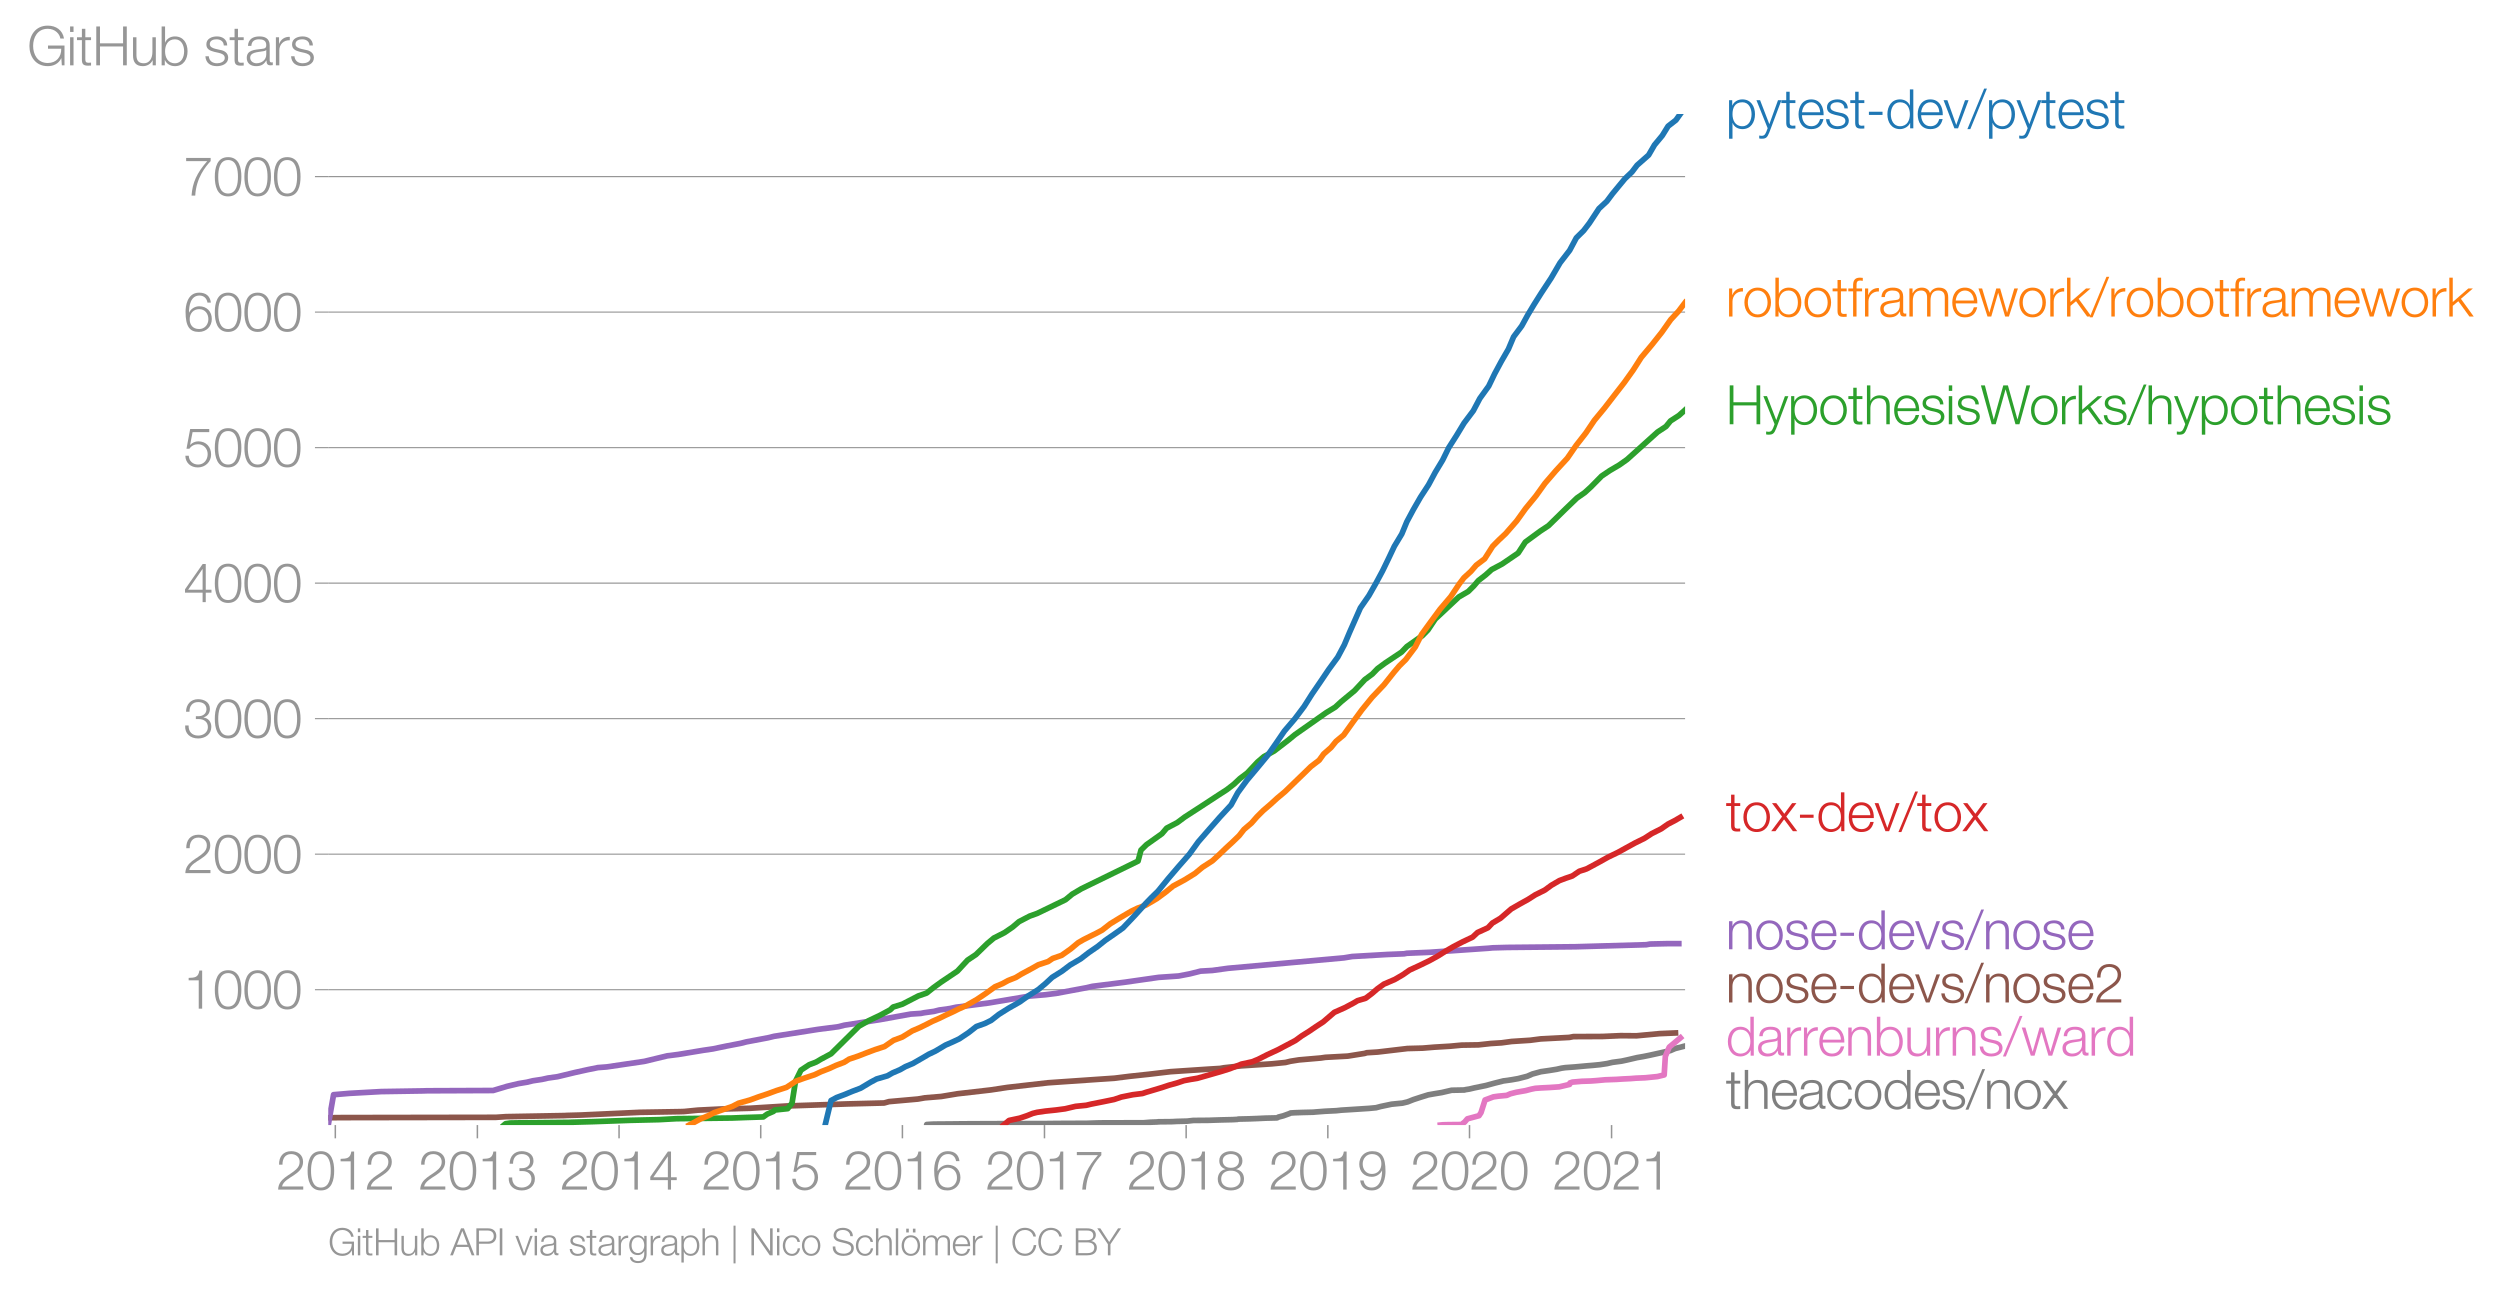 <svg height="452.904" viewBox="0 0 658.001 339.678" width="877.334" xmlns="http://www.w3.org/2000/svg" xmlns:xlink="http://www.w3.org/1999/xlink"><defs><style>*{stroke-linecap:butt;stroke-linejoin:round}</style></defs><g id="figure_1"><path d="M0 339.678h658V0H0z" style="fill:none" id="patch_1"/><g id="axes_1"><path d="M86.396 296.115h357.12V30.003H86.396z" style="fill:none" id="patch_2"/><g id="matplotlib.axis_1"><g id="xtick_1"><g id="line2d_1"><defs><path d="M0 0v3.5" id="m1fc7ab57f9" style="stroke:#969696;stroke-width:.4"/></defs><use style="fill:#969696;stroke:#969696;stroke-width:.4" x="88.254" xlink:href="#m1fc7ab57f9" y="296.115"/></g><g style="fill:#969696" transform="matrix(.14 0 0 -.14 72.688 313.112)" id="text_1"><defs><path d="M3181 371H691c109 602 909 999 1344 1293 583 378 1127 845 1127 1594 0 832-608 1260-1389 1260-973 0-1453-665-1434-1587h403c-12 659 276 1248 1012 1248 544 0 1004-333 1004-915 0-358-128-595-371-845C1626 1658 262 1331 230 0h2951v371z" id="HelveticaNeue-Light-32" transform="scale(.016)"/><path d="M1779 4179c1024 0 1159-1190 1159-1965 0-780-135-1971-1159-1971S621 1434 621 2214c0 775 134 1965 1158 1965zm0 339C474 4518 218 3258 218 2208 218 1165 474-96 1779-96c1306 0 1562 1261 1562 2310 0 1044-256 2304-1562 2304z" id="HelveticaNeue-Light-30" transform="scale(.016)"/><path d="M621 3328h1184V0h403v4480h-326c-122-826-557-838-1261-864v-288z" id="HelveticaNeue-Light-31" transform="scale(.016)"/></defs><use xlink:href="#HelveticaNeue-Light-32"/><use x="55.6" xlink:href="#HelveticaNeue-Light-30"/><use x="111.2" xlink:href="#HelveticaNeue-Light-31"/><use x="166.8" xlink:href="#HelveticaNeue-Light-32"/></g></g><g id="xtick_2"><use style="fill:#969696;stroke:#969696;stroke-width:.4" x="125.646" xlink:href="#m1fc7ab57f9" y="296.115" id="line2d_2"/><g style="fill:#969696" transform="matrix(.14 0 0 -.14 110.08 313.112)" id="text_2"><defs><path d="M211 1427C147 467 813-96 1741-96c825 0 1542 486 1542 1363 0 589-339 1011-921 1107v13c480 115 755 506 755 992 0 794-685 1139-1389 1139-870 0-1408-627-1414-1472h403c-13 666 345 1133 1017 1133 538 0 980-256 980-845 0-563-493-819-909-812h-339v-340h339c595 0 1075-313 1075-947 0-640-557-992-1146-992-723 0-1145 474-1120 1184H211z" id="HelveticaNeue-Light-33" transform="scale(.016)"/></defs><use xlink:href="#HelveticaNeue-Light-32"/><use x="55.6" xlink:href="#HelveticaNeue-Light-30"/><use x="111.2" xlink:href="#HelveticaNeue-Light-31"/><use x="166.8" xlink:href="#HelveticaNeue-Light-33"/></g></g><g id="xtick_3"><use style="fill:#969696;stroke:#969696;stroke-width:.4" x="162.935" xlink:href="#m1fc7ab57f9" y="296.115" id="line2d_3"/><g style="fill:#969696" transform="matrix(.14 0 0 -.14 147.369 313.112)" id="text_3"><defs><path d="M192 1114h2067V0h371v1114h672v339h-672v3027h-364L192 1504v-390zm365 339 1689 2438h13V1453H557z" id="HelveticaNeue-Light-34" transform="scale(.016)"/></defs><use xlink:href="#HelveticaNeue-Light-32"/><use x="55.6" xlink:href="#HelveticaNeue-Light-30"/><use x="111.2" xlink:href="#HelveticaNeue-Light-31"/><use x="166.8" xlink:href="#HelveticaNeue-Light-34"/></g></g><g id="xtick_4"><use style="fill:#969696;stroke:#969696;stroke-width:.4" x="200.224" xlink:href="#m1fc7ab57f9" y="296.115" id="line2d_4"/><g style="fill:#969696" transform="matrix(.14 0 0 -.14 184.658 313.112)" id="text_4"><defs><path d="M230 1280C250 429 870-96 1702-96c858 0 1556 640 1556 1517 0 902-583 1549-1504 1549-346 0-724-154-948-416l-12 12 288 1485h1958v371H800L365 2099h345c218 339 602 531 999 531 665 0 1145-505 1145-1164 0-653-428-1223-1120-1223-614 0-1081 416-1100 1037H230z" id="HelveticaNeue-Light-35" transform="scale(.016)"/></defs><use xlink:href="#HelveticaNeue-Light-32"/><use x="55.6" xlink:href="#HelveticaNeue-Light-30"/><use x="111.2" xlink:href="#HelveticaNeue-Light-31"/><use x="166.8" xlink:href="#HelveticaNeue-Light-35"/></g></g><g id="xtick_5"><use style="fill:#969696;stroke:#969696;stroke-width:.4" x="237.514" xlink:href="#m1fc7ab57f9" y="296.115" id="line2d_5"/><g style="fill:#969696" transform="matrix(.14 0 0 -.14 221.948 313.112)" id="text_5"><defs><path d="M1856 2579c685 0 1082-531 1082-1184 0-621-436-1152-1076-1152-780 0-1120 519-1120 1152 0 659 410 1184 1114 1184zm1376 768c-96 781-589 1171-1376 1171-1466 0-1600-1702-1600-2233C256 538 736-96 1824-96c883 0 1517 646 1517 1517 0 877-583 1497-1479 1497-505 0-979-300-1190-742h-13c0 813 192 2003 1235 2003 519 0 864-339 935-832h403z" id="HelveticaNeue-Light-36" transform="scale(.016)"/></defs><use xlink:href="#HelveticaNeue-Light-32"/><use x="55.6" xlink:href="#HelveticaNeue-Light-30"/><use x="111.2" xlink:href="#HelveticaNeue-Light-31"/><use x="166.8" xlink:href="#HelveticaNeue-Light-36"/></g></g><g id="xtick_6"><use style="fill:#969696;stroke:#969696;stroke-width:.4" x="274.906" xlink:href="#m1fc7ab57f9" y="296.115" id="line2d_6"/><g style="fill:#969696" transform="matrix(.14 0 0 -.14 259.34 313.112)" id="text_6"><defs><path d="M326 4051h2477C1562 2637 1069 1517 960 0h435c103 2086 1255 3469 1811 4051v371H326v-371z" id="HelveticaNeue-Light-37" transform="scale(.016)"/></defs><use xlink:href="#HelveticaNeue-Light-32"/><use x="55.6" xlink:href="#HelveticaNeue-Light-30"/><use x="111.2" xlink:href="#HelveticaNeue-Light-31"/><use x="166.8" xlink:href="#HelveticaNeue-Light-37"/></g></g><g id="xtick_7"><use style="fill:#969696;stroke:#969696;stroke-width:.4" x="312.195" xlink:href="#m1fc7ab57f9" y="296.115" id="line2d_7"/><g style="fill:#969696" transform="matrix(.14 0 0 -.14 296.629 313.112)" id="text_7"><defs><path d="M1779 243c-627 0-1139 339-1139 1011 0 660 525 986 1139 973 602 13 1139-326 1139-973 0-684-512-1011-1139-1011zm1357 3155c0 768-698 1120-1363 1120-659 0-1357-352-1357-1120 0-492 262-844 730-985v-13c-551-102-896-563-909-1146C237 352 941-96 1779-96c839 0 1543 448 1543 1350 0 602-340 1031-916 1146v13c455 134 730 499 730 985zm-1357-832c-473-12-960 231-960 832 0 512 467 781 960 781 538 0 954-269 954-781 0-576-461-844-954-832z" id="HelveticaNeue-Light-38" transform="scale(.016)"/></defs><use xlink:href="#HelveticaNeue-Light-32"/><use x="55.6" xlink:href="#HelveticaNeue-Light-30"/><use x="111.2" xlink:href="#HelveticaNeue-Light-31"/><use x="166.8" xlink:href="#HelveticaNeue-Light-38"/></g></g><g id="xtick_8"><use style="fill:#969696;stroke:#969696;stroke-width:.4" x="349.485" xlink:href="#m1fc7ab57f9" y="296.115" id="line2d_8"/><g style="fill:#969696" transform="matrix(.14 0 0 -.14 333.918 313.112)" id="text_8"><defs><path d="M1702 1843c-684 0-1081 531-1081 1184 0 621 435 1152 1075 1152 781 0 1120-518 1120-1152 0-659-410-1184-1114-1184zM326 1075C422 294 915-96 1702-96c1466 0 1600 1702 1600 2234 0 1747-480 2380-1568 2380-883 0-1516-646-1516-1516 0-877 582-1498 1478-1498 506 0 979 301 1190 742h13c0-812-192-2003-1235-2003-518 0-864 339-934 832H326z" id="HelveticaNeue-Light-39" transform="scale(.016)"/></defs><use xlink:href="#HelveticaNeue-Light-32"/><use x="55.6" xlink:href="#HelveticaNeue-Light-30"/><use x="111.2" xlink:href="#HelveticaNeue-Light-31"/><use x="166.8" xlink:href="#HelveticaNeue-Light-39"/></g></g><g id="xtick_9"><use style="fill:#969696;stroke:#969696;stroke-width:.4" x="386.774" xlink:href="#m1fc7ab57f9" y="296.115" id="line2d_9"/><g style="fill:#969696" transform="matrix(.14 0 0 -.14 371.208 313.112)" id="text_9"><use xlink:href="#HelveticaNeue-Light-32"/><use x="55.6" xlink:href="#HelveticaNeue-Light-30"/><use x="111.2" xlink:href="#HelveticaNeue-Light-32"/><use x="166.8" xlink:href="#HelveticaNeue-Light-30"/></g></g><g id="xtick_10"><use style="fill:#969696;stroke:#969696;stroke-width:.4" x="424.166" xlink:href="#m1fc7ab57f9" y="296.115" id="line2d_10"/><g style="fill:#969696" transform="matrix(.14 0 0 -.14 408.6 313.112)" id="text_10"><use xlink:href="#HelveticaNeue-Light-32"/><use x="55.6" xlink:href="#HelveticaNeue-Light-30"/><use x="111.2" xlink:href="#HelveticaNeue-Light-32"/><use x="166.8" xlink:href="#HelveticaNeue-Light-31"/></g></g></g><g id="matplotlib.axis_2"><g id="ytick_1"><path clip-path="url(#p7ec611e129)" d="M86.396 260.484h357.12" style="fill:none;stroke:#969696;stroke-linecap:square;stroke-width:.3" id="line2d_11"/><g id="line2d_12"><defs><path d="M0 0h-3.5" id="mf2bf07660e" style="stroke:#969696;stroke-width:.3"/></defs><use style="fill:#969696;stroke:#969696;stroke-width:.3" x="86.396" xlink:href="#mf2bf07660e" y="260.484"/></g><g style="fill:#969696" transform="matrix(.14 0 0 -.14 48.264 265.482)" id="text_11"><use xlink:href="#HelveticaNeue-Light-31"/><use x="55.6" xlink:href="#HelveticaNeue-Light-30"/><use x="111.2" xlink:href="#HelveticaNeue-Light-30"/><use x="166.8" xlink:href="#HelveticaNeue-Light-30"/></g></g><g id="ytick_2"><path clip-path="url(#p7ec611e129)" d="M86.396 224.817h357.12" style="fill:none;stroke:#969696;stroke-linecap:square;stroke-width:.3" id="line2d_13"/><use style="fill:#969696;stroke:#969696;stroke-width:.3" x="86.396" xlink:href="#mf2bf07660e" y="224.817" id="line2d_14"/><g style="fill:#969696" transform="matrix(.14 0 0 -.14 48.264 229.815)" id="text_12"><use xlink:href="#HelveticaNeue-Light-32"/><use x="55.6" xlink:href="#HelveticaNeue-Light-30"/><use x="111.2" xlink:href="#HelveticaNeue-Light-30"/><use x="166.8" xlink:href="#HelveticaNeue-Light-30"/></g></g><g id="ytick_3"><path clip-path="url(#p7ec611e129)" d="M86.396 189.15h357.12" style="fill:none;stroke:#969696;stroke-linecap:square;stroke-width:.3" id="line2d_15"/><use style="fill:#969696;stroke:#969696;stroke-width:.3" x="86.396" xlink:href="#mf2bf07660e" y="189.149" id="line2d_16"/><g style="fill:#969696" transform="matrix(.14 0 0 -.14 48.264 194.148)" id="text_13"><use xlink:href="#HelveticaNeue-Light-33"/><use x="55.6" xlink:href="#HelveticaNeue-Light-30"/><use x="111.2" xlink:href="#HelveticaNeue-Light-30"/><use x="166.8" xlink:href="#HelveticaNeue-Light-30"/></g></g><g id="ytick_4"><path clip-path="url(#p7ec611e129)" d="M86.396 153.482h357.12" style="fill:none;stroke:#969696;stroke-linecap:square;stroke-width:.3" id="line2d_17"/><use style="fill:#969696;stroke:#969696;stroke-width:.3" x="86.396" xlink:href="#mf2bf07660e" y="153.482" id="line2d_18"/><g style="fill:#969696" transform="matrix(.14 0 0 -.14 48.264 158.48)" id="text_14"><use xlink:href="#HelveticaNeue-Light-34"/><use x="55.6" xlink:href="#HelveticaNeue-Light-30"/><use x="111.2" xlink:href="#HelveticaNeue-Light-30"/><use x="166.8" xlink:href="#HelveticaNeue-Light-30"/></g></g><g id="ytick_5"><path clip-path="url(#p7ec611e129)" d="M86.396 117.815h357.12" style="fill:none;stroke:#969696;stroke-linecap:square;stroke-width:.3" id="line2d_19"/><use style="fill:#969696;stroke:#969696;stroke-width:.3" x="86.396" xlink:href="#mf2bf07660e" y="117.815" id="line2d_20"/><g style="fill:#969696" transform="matrix(.14 0 0 -.14 48.264 122.814)" id="text_15"><use xlink:href="#HelveticaNeue-Light-35"/><use x="55.6" xlink:href="#HelveticaNeue-Light-30"/><use x="111.2" xlink:href="#HelveticaNeue-Light-30"/><use x="166.8" xlink:href="#HelveticaNeue-Light-30"/></g></g><g id="ytick_6"><path clip-path="url(#p7ec611e129)" d="M86.396 82.148h357.12" style="fill:none;stroke:#969696;stroke-linecap:square;stroke-width:.3" id="line2d_21"/><use style="fill:#969696;stroke:#969696;stroke-width:.3" x="86.396" xlink:href="#mf2bf07660e" y="82.148" id="line2d_22"/><g style="fill:#969696" transform="matrix(.14 0 0 -.14 48.264 87.147)" id="text_16"><use xlink:href="#HelveticaNeue-Light-36"/><use x="55.6" xlink:href="#HelveticaNeue-Light-30"/><use x="111.2" xlink:href="#HelveticaNeue-Light-30"/><use x="166.8" xlink:href="#HelveticaNeue-Light-30"/></g></g><g id="ytick_7"><path clip-path="url(#p7ec611e129)" d="M86.396 46.481h357.12" style="fill:none;stroke:#969696;stroke-linecap:square;stroke-width:.3" id="line2d_23"/><use style="fill:#969696;stroke:#969696;stroke-width:.3" x="86.396" xlink:href="#mf2bf07660e" y="46.481" id="line2d_24"/><g style="fill:#969696" transform="matrix(.14 0 0 -.14 48.264 51.48)" id="text_17"><use xlink:href="#HelveticaNeue-Light-37"/><use x="55.6" xlink:href="#HelveticaNeue-Light-30"/><use x="111.2" xlink:href="#HelveticaNeue-Light-30"/><use x="166.8" xlink:href="#HelveticaNeue-Light-30"/></g></g><g style="fill:#969696" transform="matrix(.14 0 0 -.14 7.2 17.197)" id="text_18"><defs><path d="M4365 2323H2426v-371h1555c19-966-570-1677-1581-1677-1210 0-1722 1011-1722 2010 0 998 512 2009 1722 2009 870 0 1414-620 1472-1145h435c-166 998-947 1517-1907 1517-1440 0-2157-1133-2157-2381S960-96 2400-96c659 0 1274 275 1581 928h13l57-832h314v2323z" id="HelveticaNeue-Light-47" transform="scale(.016)"/><path d="M390 0h404v3302H390V0zm0 3923h404v647H390v-647z" id="HelveticaNeue-Light-69" transform="scale(.016)"/><path d="M1024 4294H621v-992H45v-339h576V704c-7-563 179-742 717-742 121 0 236 12 358 12v346c-115-13-230-19-346-19-288 19-326 173-326 435v2227h672v339h-672v992z" id="HelveticaNeue-Light-74" transform="scale(.016)"/><path d="M461 0h435v2214h2714V0h435v4570h-435V2586H896v1984H461V0z" id="HelveticaNeue-Light-48" transform="scale(.016)"/><path d="M3059 3302h-403V1568c0-672-301-1325-992-1325-640 0-864 314-883 909v2150H378V1158C378 390 704-96 1536-96c493 0 928 250 1139 691h13V0h371v3302z" id="HelveticaNeue-Light-75" transform="scale(.016)"/><path d="M3027 1651c0-685-313-1408-1081-1408-858 0-1159 723-1159 1408s301 1408 1159 1408c768 0 1081-723 1081-1408zM384 0h371v627h13C954 179 1414-96 1946-96c1004 0 1484 813 1484 1747 0 935-480 1747-1484 1747-493 0-973-249-1146-723h-13v1895H384V0z" id="HelveticaNeue-Light-62" transform="scale(.016)"/><path d="M2765 2336c-26 717-551 1062-1210 1062-582 0-1241-256-1241-928 0-563 396-742 921-883l519-115c364-90 723-218 723-602 0-460-525-627-903-627-537 0-940 282-972 826H198C262 262 787-96 1555-96c615 0 1325 275 1325 992 0 576-480 845-941 915l-537 122c-276 70-685 198-685 557 0 428 422 569 781 569 460 0 844-224 864-723h403z" id="HelveticaNeue-Light-73" transform="scale(.016)"/><path d="M2496 1280c6-646-538-1037-1152-1037-378 0-736 250-736 653 0 646 851 640 1536 762 109 19 288 51 339 147h13v-525zM749 2291c13 538 384 768 883 768 474 0 864-134 864-678 0-365-186-410-518-448-871-103-1773-135-1773-1063 0-665 499-966 1107-966 634 0 922 243 1203 672h13c0-346 64-576 474-576 108 0 172 6 262 26v339c-32-13-83-26-128-26-160 0-237 90-237 243v1754c0 883-633 1062-1216 1062-755 0-1299-332-1337-1107h403z" id="HelveticaNeue-Light-61" transform="scale(.016)"/><path d="M384 0h403v1760c0 685 499 1222 1229 1184v403c-595 26-1043-288-1248-819h-13v774H384V0z" id="HelveticaNeue-Light-72" transform="scale(.016)"/></defs><use xlink:href="#HelveticaNeue-Light-47"/><use x="74.1" xlink:href="#HelveticaNeue-Light-69"/><use x="92.6" xlink:href="#HelveticaNeue-Light-74"/><use x="122.2" xlink:href="#HelveticaNeue-Light-48"/><use x="192.6" xlink:href="#HelveticaNeue-Light-75"/><use x="246.3" xlink:href="#HelveticaNeue-Light-62"/><use x="303.7" xlink:href="#HelveticaNeue-Light-20"/><use x="331.5" xlink:href="#HelveticaNeue-Light-73"/><use x="379.6" xlink:href="#HelveticaNeue-Light-74"/><use x="409.2" xlink:href="#HelveticaNeue-Light-61"/><use x="461.1" xlink:href="#HelveticaNeue-Light-72"/><use x="492.6" xlink:href="#HelveticaNeue-Light-73"/></g></g><path clip-path="url(#p7ec611e129)" d="m243.896 296.115.025-.143 1.148-.071.753-.036 4.357-.035 3.317-.036 6.882-.036 14.836-.035 3.153-.036 7.773-.036 1.053-.035 1.063-.036 1.24-.036 11.535-.035 1.786-.143 1.94-.071.044-.036 3.622-.036 1.338-.071 2.717-.071 1.58-.179 4.122-.035.99-.036 2.247-.071 3.03-.072 1.283-.071.133-.071 3.057-.072 1.85-.071 2.291-.107 3.013-.071.189-.072.225-.142 1.253-.321 1.677-.607.234-.142 1.154-.072 1.979-.071 2.862-.071.803-.072 2.326-.178 2.94-.143 1.314-.142 2.316-.143 2.742-.178 2.197-.143 1.901-.178 1.189-.321 2.885-.607 2.876-.285 1.34-.321 1.527-.606 1.965-.642 1.937-.607 1.604-.285 1.945-.321 2.609-.606 1.828-.036 1.622-.036.13-.071 1.124-.178 1.363-.321 2.965-.607 2.208-.606 2.402-.606 2.077-.286 1.805-.32 2.366-.607 1.388-.606 2.214-.607 2.205-.32 1.987-.322 1.246-.285.983-.143 2.463-.178 1.557-.143 1.542-.142 1.75-.143 1.807-.178 1.895-.286 1.392-.32 2.415-.322 1.483-.32 2.6-.607 1.645-.286 1.582-.32 2.736-.607 2.81-.642 1.233-.535 2.226-.57" style="fill:none;stroke:#7f7f7f;stroke-linecap:square;stroke-width:1.5" id="line2d_25"/><path clip-path="url(#p7ec611e129)" d="m379.101 296.115.68-.071 1.538-.036 3.598-.036.003-.035.05-.214.551-.428.7-.82 3.051-.821.536-.82 1.056-3.317 2.205-.82 1.27-.18 2.234-.213.978-.428 1.558-.392 2.428-.428 1.498-.393 1.051-.214 1.49-.107 2.193-.107 2.616-.178.92-.214 1.812-.428.104-.392.652-.214 2.446-.214 2.32-.072 1.493-.107 2.341-.214 2.952-.107 1.636-.107 2.175-.107 1.307-.107 2.503-.107 1.083-.107 2.114-.214 1.77-.428.308-4.886 1.023-2.426 2.95-2.46" style="fill:none;stroke:#e377c2;stroke-linecap:square;stroke-width:1.5" id="line2d_26"/><path clip-path="url(#p7ec611e129)" d="m86.481 294.189 3.474-.036 40.565-.071 2.661-.178 15.42-.286.566-.035 3.808-.107 15.504-.714 10.562-.178 1.033-.036 3.591-.356 5.771-.286 8.03-.214 9.68-.606 15.918-.535 9.646-.25 1.272-.356 7.604-.678 1.815-.321 4.337-.357 4.267-.713 8.713-.999 4.466-.677 10.621-1.213 17.57-1.213 3.998-.5 4.989-.534 5.713-.678 10.137-.677 2.925-.179 1.003-.178 4.509-.5 8.092-.535 3.598-.356 1.307-.321 2.218-.357 5.764-.5 1.198-.178 5.909-.32 4.444-.714.567-.178 2.854-.179 7.853-.927 4.016-.107 3.031-.25 4.15-.25 3.054-.285 4.404-.07 3.261-.358 2.835-.178 2.643-.357 4.92-.32 2.736-.357 7.536-.393 1.078-.214 7.632-.035 4.814-.214 4.155.035 6.086-.57 4.18-.179h0" style="fill:none;stroke:#8c564b;stroke-linecap:square;stroke-width:1.5" id="line2d_27"/><g style="fill:#1f77b4" transform="matrix(.14 0 0 -.14 454.23 33.77)" id="text_19"><defs><path d="M3027 1651c0-685-313-1408-1081-1408-858 0-1159 723-1159 1408 0 749 269 1408 1159 1408 768 0 1081-723 1081-1408zM384-1222h403V627h13C973 154 1453-96 1946-96c1004 0 1484 813 1484 1747 0 935-480 1747-1484 1747-532 0-992-275-1178-723h-13v627H384v-4524z" id="HelveticaNeue-Light-70" transform="scale(.016)"/><path d="m1331 13-141-378c-134-307-217-518-576-518-89 0-179 13-275 32v-339c64-26 147-26 307-32 506 0 640 160 871 716l1433 3808h-403L1530 486 442 3302H13L1331 13z" id="HelveticaNeue-Light-79" transform="scale(.016)"/><path d="M3162 1542c32 928-391 1856-1453 1856-1050 0-1491-876-1491-1747C218 710 659-96 1709-96c832 0 1267 435 1440 1184h-403c-128-499-448-845-1037-845-775 0-1082 711-1088 1299h2541zM621 1882c64 601 429 1177 1088 1177 653 0 1030-569 1049-1177H621z" id="HelveticaNeue-Light-65" transform="scale(.016)"/><path d="M1984 1574v372H384v-372h1600z" id="HelveticaNeue-Light-2d" transform="scale(.016)"/><path d="M646 1651c0 685 314 1408 1082 1408 858 0 1158-723 1158-1408S2586 243 1728 243C960 243 646 966 646 1651zm2644 2919h-404V2675h-12c-173 474-653 723-1146 723-1005 0-1485-812-1485-1747C243 717 723-96 1728-96c480 0 1005 294 1178 723h12V0h372v4570z" id="HelveticaNeue-Light-64" transform="scale(.016)"/><path d="M1286 0h429l1235 3302h-416L1510 403h-12L461 3302H13L1286 0z" id="HelveticaNeue-Light-76" transform="scale(.016)"/><path d="m262-96 1952 4762h-326L-83-96h345z" id="HelveticaNeue-Light-2f" transform="scale(.016)"/></defs><use xlink:href="#HelveticaNeue-Light-70"/><use x="57.4" xlink:href="#HelveticaNeue-Light-79"/><use x="103.7" xlink:href="#HelveticaNeue-Light-74"/><use x="133.3" xlink:href="#HelveticaNeue-Light-65"/><use x="185.2" xlink:href="#HelveticaNeue-Light-73"/><use x="233.3" xlink:href="#HelveticaNeue-Light-74"/><use x="262.9" xlink:href="#HelveticaNeue-Light-2d"/><use x="299.9" xlink:href="#HelveticaNeue-Light-64"/><use x="357.3" xlink:href="#HelveticaNeue-Light-65"/><use x="409.2" xlink:href="#HelveticaNeue-Light-76"/><use x="455.5" xlink:href="#HelveticaNeue-Light-2f"/><use x="488.8" xlink:href="#HelveticaNeue-Light-70"/><use x="546.2" xlink:href="#HelveticaNeue-Light-79"/><use x="592.5" xlink:href="#HelveticaNeue-Light-74"/><use x="622.1" xlink:href="#HelveticaNeue-Light-65"/><use x="674" xlink:href="#HelveticaNeue-Light-73"/><use x="722.1" xlink:href="#HelveticaNeue-Light-74"/></g><g style="fill:#ff7f0e" transform="matrix(.14 0 0 -.14 454.23 83.313)" id="text_20"><defs><path d="M1779 3398c-1011 0-1561-800-1561-1747S768-96 1779-96s1562 800 1562 1747-551 1747-1562 1747zm0-339c775 0 1159-704 1159-1408S2554 243 1779 243c-774 0-1158 704-1158 1408s384 1408 1158 1408z" id="HelveticaNeue-Light-6f" transform="scale(.016)"/><path d="M1658 3302h-653v288c6 359-7 640 441 640 96 0 186-12 295-32v346c-128 19-224 26-339 26-647 0-807-397-800-967v-301H38v-339h564V0h403v2963h653v339z" id="HelveticaNeue-Light-66" transform="scale(.016)"/><path d="M384 0h403v1843c7 691 288 1216 986 1216 512 0 697-371 691-819V0h403v1869c0 614 199 1190 896 1190 576 0 781-294 781-838V0h403v2240c0 781-371 1158-1094 1158-435 0-851-211-1050-646-121 435-512 646-947 646-525 0-870-256-1082-652h-19v556H384V0z" id="HelveticaNeue-Light-6d" transform="scale(.016)"/><path d="M1114 0h441l807 2778h12L3187 0h442l1062 3302h-429L3418 474h-13l-807 2828h-454L1338 474h-13L480 3302H51L1114 0z" id="HelveticaNeue-Light-77" transform="scale(.016)"/><path d="M384 0h403v1254l653 544L2746 0h505L1747 2080l1408 1222h-537L787 1702v2868H384V0z" id="HelveticaNeue-Light-6b" transform="scale(.016)"/></defs><use xlink:href="#HelveticaNeue-Light-72"/><use x="31.5" xlink:href="#HelveticaNeue-Light-6f"/><use x="87.1" xlink:href="#HelveticaNeue-Light-62"/><use x="144.5" xlink:href="#HelveticaNeue-Light-6f"/><use x="200.1" xlink:href="#HelveticaNeue-Light-74"/><use x="229.7" xlink:href="#HelveticaNeue-Light-66"/><use x="255.6" xlink:href="#HelveticaNeue-Light-72"/><use x="287.1" xlink:href="#HelveticaNeue-Light-61"/><use x="339" xlink:href="#HelveticaNeue-Light-6d"/><use x="422.3" xlink:href="#HelveticaNeue-Light-65"/><use x="474.2" xlink:href="#HelveticaNeue-Light-77"/><use x="548.3" xlink:href="#HelveticaNeue-Light-6f"/><use x="603.9" xlink:href="#HelveticaNeue-Light-72"/><use x="635.4" xlink:href="#HelveticaNeue-Light-6b"/><use x="685.4" xlink:href="#HelveticaNeue-Light-2f"/><use x="718.7" xlink:href="#HelveticaNeue-Light-72"/><use x="750.2" xlink:href="#HelveticaNeue-Light-6f"/><use x="805.8" xlink:href="#HelveticaNeue-Light-62"/><use x="863.2" xlink:href="#HelveticaNeue-Light-6f"/><use x="918.8" xlink:href="#HelveticaNeue-Light-74"/><use x="948.4" xlink:href="#HelveticaNeue-Light-66"/><use x="974.3" xlink:href="#HelveticaNeue-Light-72"/><use x="1005.8" xlink:href="#HelveticaNeue-Light-61"/><use x="1057.7" xlink:href="#HelveticaNeue-Light-6d"/><use x="1141" xlink:href="#HelveticaNeue-Light-65"/><use x="1192.9" xlink:href="#HelveticaNeue-Light-77"/><use x="1267" xlink:href="#HelveticaNeue-Light-6f"/><use x="1322.6" xlink:href="#HelveticaNeue-Light-72"/><use x="1354.1" xlink:href="#HelveticaNeue-Light-6b"/></g><g style="fill:#2ca02c" transform="matrix(.14 0 0 -.14 454.23 111.667)" id="text_21"><defs><path d="M378 0h403v1926c13 647 397 1133 1037 1133 652 0 838-429 838-998V0h403v2125c0 787-281 1273-1209 1273-468 0-909-268-1056-665h-13v1837H378V0z" id="HelveticaNeue-Light-68" transform="scale(.016)"/><path d="M1267 0h474l1152 4090h13L4064 0h461l1261 4570h-436L4307 570h-13L3174 4570h-544L1517 570h-13L467 4570H0L1267 0z" id="HelveticaNeue-Light-57" transform="scale(.016)"/></defs><use xlink:href="#HelveticaNeue-Light-48"/><use x="70.4" xlink:href="#HelveticaNeue-Light-79"/><use x="116.7" xlink:href="#HelveticaNeue-Light-70"/><use x="174.1" xlink:href="#HelveticaNeue-Light-6f"/><use x="229.7" xlink:href="#HelveticaNeue-Light-74"/><use x="259.3" xlink:href="#HelveticaNeue-Light-68"/><use x="313" xlink:href="#HelveticaNeue-Light-65"/><use x="364.9" xlink:href="#HelveticaNeue-Light-73"/><use x="413" xlink:href="#HelveticaNeue-Light-69"/><use x="431.5" xlink:href="#HelveticaNeue-Light-73"/><use x="479.6" xlink:href="#HelveticaNeue-Light-57"/><use x="570.3" xlink:href="#HelveticaNeue-Light-6f"/><use x="625.9" xlink:href="#HelveticaNeue-Light-72"/><use x="657.4" xlink:href="#HelveticaNeue-Light-6b"/><use x="707.4" xlink:href="#HelveticaNeue-Light-73"/><use x="755.5" xlink:href="#HelveticaNeue-Light-2f"/><use x="788.8" xlink:href="#HelveticaNeue-Light-68"/><use x="842.5" xlink:href="#HelveticaNeue-Light-79"/><use x="888.8" xlink:href="#HelveticaNeue-Light-70"/><use x="946.2" xlink:href="#HelveticaNeue-Light-6f"/><use x="1001.8" xlink:href="#HelveticaNeue-Light-74"/><use x="1031.4" xlink:href="#HelveticaNeue-Light-68"/><use x="1085.1" xlink:href="#HelveticaNeue-Light-65"/><use x="1137" xlink:href="#HelveticaNeue-Light-73"/><use x="1185.1" xlink:href="#HelveticaNeue-Light-69"/><use x="1203.6" xlink:href="#HelveticaNeue-Light-73"/></g><g style="fill:#d62728" transform="matrix(.14 0 0 -.14 454.23 218.777)" id="text_22"><defs><path d="M6 0h500l1017 1389L2560 0h512L1786 1722l1190 1580h-506l-921-1254-941 1254H102l1184-1587L6 0z" id="HelveticaNeue-Light-78" transform="scale(.016)"/></defs><use xlink:href="#HelveticaNeue-Light-74"/><use x="29.6" xlink:href="#HelveticaNeue-Light-6f"/><use x="85.2" xlink:href="#HelveticaNeue-Light-78"/><use x="133.3" xlink:href="#HelveticaNeue-Light-2d"/><use x="170.3" xlink:href="#HelveticaNeue-Light-64"/><use x="227.7" xlink:href="#HelveticaNeue-Light-65"/><use x="279.6" xlink:href="#HelveticaNeue-Light-76"/><use x="325.9" xlink:href="#HelveticaNeue-Light-2f"/><use x="359.2" xlink:href="#HelveticaNeue-Light-74"/><use x="388.8" xlink:href="#HelveticaNeue-Light-6f"/><use x="444.4" xlink:href="#HelveticaNeue-Light-78"/></g><g style="fill:#9467bd" transform="matrix(.14 0 0 -.14 454.23 249.85)" id="text_23"><defs><path d="M378 0h403v1926c13 647 397 1133 1037 1133 652 0 838-429 838-998V0h403v2125c0 787-281 1273-1209 1273-468 0-909-268-1056-665h-13v569H378V0z" id="HelveticaNeue-Light-6e" transform="scale(.016)"/></defs><use xlink:href="#HelveticaNeue-Light-6e"/><use x="53.7" xlink:href="#HelveticaNeue-Light-6f"/><use x="109.3" xlink:href="#HelveticaNeue-Light-73"/><use x="157.4" xlink:href="#HelveticaNeue-Light-65"/><use x="209.3" xlink:href="#HelveticaNeue-Light-2d"/><use x="246.3" xlink:href="#HelveticaNeue-Light-64"/><use x="303.7" xlink:href="#HelveticaNeue-Light-65"/><use x="355.6" xlink:href="#HelveticaNeue-Light-76"/><use x="401.9" xlink:href="#HelveticaNeue-Light-73"/><use x="450" xlink:href="#HelveticaNeue-Light-2f"/><use x="483.3" xlink:href="#HelveticaNeue-Light-6e"/><use x="537" xlink:href="#HelveticaNeue-Light-6f"/><use x="592.6" xlink:href="#HelveticaNeue-Light-73"/><use x="640.7" xlink:href="#HelveticaNeue-Light-65"/></g><g style="fill:#8c564b" transform="matrix(.14 0 0 -.14 454.23 263.85)" id="text_24"><use xlink:href="#HelveticaNeue-Light-6e"/><use x="53.7" xlink:href="#HelveticaNeue-Light-6f"/><use x="109.3" xlink:href="#HelveticaNeue-Light-73"/><use x="157.4" xlink:href="#HelveticaNeue-Light-65"/><use x="209.3" xlink:href="#HelveticaNeue-Light-2d"/><use x="246.3" xlink:href="#HelveticaNeue-Light-64"/><use x="303.7" xlink:href="#HelveticaNeue-Light-65"/><use x="355.6" xlink:href="#HelveticaNeue-Light-76"/><use x="401.9" xlink:href="#HelveticaNeue-Light-73"/><use x="450" xlink:href="#HelveticaNeue-Light-2f"/><use x="483.3" xlink:href="#HelveticaNeue-Light-6e"/><use x="537" xlink:href="#HelveticaNeue-Light-6f"/><use x="592.6" xlink:href="#HelveticaNeue-Light-73"/><use x="640.7" xlink:href="#HelveticaNeue-Light-65"/><use x="692.6" xlink:href="#HelveticaNeue-Light-32"/></g><g style="fill:#e377c2" transform="matrix(.14 0 0 -.14 454.23 277.85)" id="text_25"><use xlink:href="#HelveticaNeue-Light-64"/><use x="57.4" xlink:href="#HelveticaNeue-Light-61"/><use x="109.3" xlink:href="#HelveticaNeue-Light-72"/><use x="140.8" xlink:href="#HelveticaNeue-Light-72"/><use x="172.3" xlink:href="#HelveticaNeue-Light-65"/><use x="224.2" xlink:href="#HelveticaNeue-Light-6e"/><use x="277.9" xlink:href="#HelveticaNeue-Light-62"/><use x="335.3" xlink:href="#HelveticaNeue-Light-75"/><use x="389" xlink:href="#HelveticaNeue-Light-72"/><use x="420.5" xlink:href="#HelveticaNeue-Light-6e"/><use x="474.2" xlink:href="#HelveticaNeue-Light-73"/><use x="522.3" xlink:href="#HelveticaNeue-Light-2f"/><use x="555.6" xlink:href="#HelveticaNeue-Light-77"/><use x="629.7" xlink:href="#HelveticaNeue-Light-61"/><use x="681.6" xlink:href="#HelveticaNeue-Light-72"/><use x="713.1" xlink:href="#HelveticaNeue-Light-64"/></g><g style="fill:#7f7f7f" transform="matrix(.14 0 0 -.14 454.23 291.85)" id="text_26"><defs><path d="M3117 2266c-90 755-634 1132-1338 1132-1011 0-1561-800-1561-1747S768-96 1779-96c736 0 1255 486 1363 1280h-403c-51-550-461-941-960-941-774 0-1158 704-1158 1408s384 1408 1158 1408c525 0 826-301 935-793h403z" id="HelveticaNeue-Light-63" transform="scale(.016)"/></defs><use xlink:href="#HelveticaNeue-Light-74"/><use x="29.6" xlink:href="#HelveticaNeue-Light-68"/><use x="83.3" xlink:href="#HelveticaNeue-Light-65"/><use x="135.2" xlink:href="#HelveticaNeue-Light-61"/><use x="187.1" xlink:href="#HelveticaNeue-Light-63"/><use x="239" xlink:href="#HelveticaNeue-Light-6f"/><use x="294.6" xlink:href="#HelveticaNeue-Light-64"/><use x="352" xlink:href="#HelveticaNeue-Light-65"/><use x="403.9" xlink:href="#HelveticaNeue-Light-73"/><use x="452" xlink:href="#HelveticaNeue-Light-2f"/><use x="485.3" xlink:href="#HelveticaNeue-Light-6e"/><use x="539" xlink:href="#HelveticaNeue-Light-6f"/><use x="594.6" xlink:href="#HelveticaNeue-Light-78"/></g><g style="fill:#969696" transform="matrix(.097 0 0 -.097 86.396 330.398)" id="text_27"><defs><path d="M-45 0h467l551 1421h2080L3610 0h467L2285 4570h-487L-45 0zm2067 4134 884-2342H1107l915 2342z" id="HelveticaNeue-Light-41" transform="scale(.016)"/><path d="M461 0h435v1958h1594c819 0 1356 480 1356 1306s-537 1306-1356 1306H461V0zm435 4198h1498c601 0 1017-307 1017-934s-416-934-1017-934H896v1868z" id="HelveticaNeue-Light-50" transform="scale(.016)"/><path d="M493 0h435v4570H493V0z" id="HelveticaNeue-Light-49" transform="scale(.016)"/><path d="M1709 378c-743 0-1088 646-1088 1312 0 684 320 1369 1088 1369 761 0 1062-723 1062-1369 0-672-365-1312-1062-1312zm1465 2924h-403v-569h-13c-160 365-569 665-1049 665-954 0-1491-755-1491-1664C218 794 653 38 1709 38c473 0 864 276 1049 679h13V269c0-807-320-1248-1062-1248-448 0-877 173-967 659H339c58-704 711-998 1370-998 1081 0 1459 601 1465 1587v3033z" id="HelveticaNeue-Light-67" transform="scale(.016)"/><path d="M544-1370h339v6400H544v-6400z" id="HelveticaNeue-Light-7c" transform="scale(.016)"/><path d="M454 0h436v3866h12L3565 0h486v4570h-435V704h-13L941 4570H454V0z" id="HelveticaNeue-Light-4e" transform="scale(.016)"/><path d="M230 1504C179 390 973-96 2054-96c1620 0 1748 992 1748 1306 0 748-538 1030-1184 1203l-1114 275c-371 90-691 269-691 698 0 678 550 908 1145 908 647 0 1223-352 1248-1049h436c6 934-788 1421-1690 1421-1286 0-1574-839-1574-1287 0-710 492-966 1030-1101l1018-249c422-103 940-307 940-826 0-665-729-928-1209-928-832 0-1511 288-1491 1229H230z" id="HelveticaNeue-Light-53" transform="scale(.016)"/><path d="M390 0h404v4570H390V0z" id="HelveticaNeue-Light-6c" transform="scale(.016)"/><path d="M1779 3398c-1011 0-1561-800-1561-1747S768-96 1779-96s1562 800 1562 1747-551 1747-1562 1747zm0-339c775 0 1159-704 1159-1408S2554 243 1779 243c-774 0-1158 704-1158 1408s384 1408 1158 1408zm787 813v646h-435v-646h435zm-1132 0v646H998v-646h436z" id="HelveticaNeue-Light-f6" transform="scale(.016)"/><path d="M4237 3187c-115 960-973 1479-1837 1479-1440 0-2157-1133-2157-2381S960-96 2400-96c1069 0 1779 717 1901 1837h-435c-84-813-621-1466-1466-1466-1210 0-1722 1011-1722 2010 0 998 512 2009 1722 2009 666 0 1248-403 1402-1107h435z" id="HelveticaNeue-Light-43" transform="scale(.016)"/><path d="M896 2195h1498c761 0 1203-301 1203-883 0-730-557-947-1203-941H896v1824zM461 0h1933c1484 0 1638 864 1638 1299 0 595-378 1037-966 1114v13c473 102 793 544 793 1024 0 851-697 1120-1465 1120H461V0zm435 4198h1498c678 0 1030-288 1030-857 0-429-333-775-1030-775H896v1632z" id="HelveticaNeue-Light-42" transform="scale(.016)"/><path d="M1734 0h436v1882l1804 2688h-518L1958 2253 454 4570H-64l1798-2688V0z" id="HelveticaNeue-Light-59" transform="scale(.016)"/></defs><use xlink:href="#HelveticaNeue-Light-47"/><use x="74.1" xlink:href="#HelveticaNeue-Light-69"/><use x="92.6" xlink:href="#HelveticaNeue-Light-74"/><use x="122.2" xlink:href="#HelveticaNeue-Light-48"/><use x="192.6" xlink:href="#HelveticaNeue-Light-75"/><use x="246.3" xlink:href="#HelveticaNeue-Light-62"/><use x="303.7" xlink:href="#HelveticaNeue-Light-20"/><use x="331.5" xlink:href="#HelveticaNeue-Light-41"/><use x="394.5" xlink:href="#HelveticaNeue-Light-50"/><use x="457.5" xlink:href="#HelveticaNeue-Light-49"/><use x="479.7" xlink:href="#HelveticaNeue-Light-20"/><use x="507.5" xlink:href="#HelveticaNeue-Light-76"/><use x="553.8" xlink:href="#HelveticaNeue-Light-69"/><use x="572.3" xlink:href="#HelveticaNeue-Light-61"/><use x="624.2" xlink:href="#HelveticaNeue-Light-20"/><use x="652" xlink:href="#HelveticaNeue-Light-73"/><use x="700.1" xlink:href="#HelveticaNeue-Light-74"/><use x="729.7" xlink:href="#HelveticaNeue-Light-61"/><use x="781.6" xlink:href="#HelveticaNeue-Light-72"/><use x="813.1" xlink:href="#HelveticaNeue-Light-67"/><use x="868.7" xlink:href="#HelveticaNeue-Light-72"/><use x="900.2" xlink:href="#HelveticaNeue-Light-61"/><use x="952.1" xlink:href="#HelveticaNeue-Light-70"/><use x="1009.5" xlink:href="#HelveticaNeue-Light-68"/><use x="1063.2" xlink:href="#HelveticaNeue-Light-20"/><use x="1091" xlink:href="#HelveticaNeue-Light-7c"/><use x="1113.2" xlink:href="#HelveticaNeue-Light-20"/><use x="1141" xlink:href="#HelveticaNeue-Light-4e"/><use x="1211.4" xlink:href="#HelveticaNeue-Light-69"/><use x="1229.9" xlink:href="#HelveticaNeue-Light-63"/><use x="1281.8" xlink:href="#HelveticaNeue-Light-6f"/><use x="1337.4" xlink:href="#HelveticaNeue-Light-20"/><use x="1365.2" xlink:href="#HelveticaNeue-Light-53"/><use x="1428.2" xlink:href="#HelveticaNeue-Light-63"/><use x="1480.1" xlink:href="#HelveticaNeue-Light-68"/><use x="1533.8" xlink:href="#HelveticaNeue-Light-6c"/><use x="1552.3" xlink:href="#HelveticaNeue-Light-f6"/><use x="1607.9" xlink:href="#HelveticaNeue-Light-6d"/><use x="1691.2" xlink:href="#HelveticaNeue-Light-65"/><use x="1743.1" xlink:href="#HelveticaNeue-Light-72"/><use x="1774.6" xlink:href="#HelveticaNeue-Light-20"/><use x="1802.4" xlink:href="#HelveticaNeue-Light-7c"/><use x="1824.6" xlink:href="#HelveticaNeue-Light-20"/><use x="1852.4" xlink:href="#HelveticaNeue-Light-43"/><use x="1922.8" xlink:href="#HelveticaNeue-Light-43"/><use x="1993.2" xlink:href="#HelveticaNeue-Light-20"/><use x="2021" xlink:href="#HelveticaNeue-Light-42"/><use x="2087.7" xlink:href="#HelveticaNeue-Light-59"/></g><path clip-path="url(#p7ec611e129)" d="m86.396 296.115 1.399-7.99 4.183-.356 8.365-.464 10.931-.178 1.11-.036 17.408-.071 3.688-1.106 3.009-.713 2.155-.357 1.634-.392 2.371-.357 1.584-.356 2.512-.357 4.579-1.106 3.394-.749 2.637-.535 2.308-.178 9.922-1.463 3.11-.749 2.952-.713 2.842-.357 6.678-1.105 2.452-.357 3.593-.749 3.708-.713 1.543-.393 5.667-1.07 1.608-.392 11.527-1.819 5.432-.713 1.527-.393 9.405-1.462 8.045-1.462 2.677-.179.899-.178 2.576-.357 1.397-.356 2.81-.393 1.646-.356 8.555-1.106 10.744-1.819 4.248-.357 2.785-.356 7.842-1.463 1.686-.392 8.47-1.07 8.96-1.284 5.228-.357 2.969-.57 2.817-.714 3.095-.178 4.15-.57 30.506-2.747 2.163-.357 9.261-.535 4.394-.178.734-.143 5.991-.25 15.456-1.07 1.125-.107 3.856-.107 17.984-.178 18.603-.535.988-.178 4.652-.107h2.915" style="fill:none;stroke:#9467bd;stroke-linecap:square;stroke-width:1.5" id="line2d_28"/><path clip-path="url(#p7ec611e129)" d="m264.155 296.115 1.427-1.213 2.834-.606 1.885-.642 1.516-.606 1.153-.286 2.185-.32 2.753-.286 2.43-.321 2.735-.642 2.832-.285 1.345-.321 3.06-.607 2.943-.606 1.894-.642 2.997-.606 2.556-.321.95-.321 2.05-.607 2.134-.642 1.815-.606 2.18-.606 1.813-.607 1.71-.32 1.886-.322 2.124-.606 2.229-.642 2.09-.606 2.026-.642 3.041-1.213 2.799-.607 1.581-.642 2.459-1.248 2.7-1.248 2.3-1.213 2.36-1.248 1.67-1.213 1.99-1.248 1.776-1.213 1.911-1.248 2.904-2.497 2.735-1.213 2.35-1.248 1.014-.606 2.14-.642 1.657-1.249 1.41-1.212 1.732-1.249 2.897-1.248 2.133-1.248 1.732-1.213 2.71-1.248 2.5-1.213 2.262-1.248 1.928-1.213 2.152-1.249 2.403-1.248 2.641-1.248 1.291-1.213 2.74-1.248 1.177-1.249 2.113-1.248 2.852-2.461 2.167-1.248 2.257-1.249 1.895-1.212 2.504-1.249 1.705-1.248 2.14-1.248 1.61-.607 1.777-.606 1.855-1.248 1.869-.607 1.215-.642 2.307-1.248 2.17-1.213 2.586-1.248 2.26-1.248 2.28-1.249 2.456-1.213 1.924-1.248 2.481-1.248 1.796-1.249 1.726-.891 1.535-.892" style="fill:none;stroke:#d62728;stroke-linecap:square;stroke-width:1.5" id="line2d_29"/><path clip-path="url(#p7ec611e129)" d="m132.66 296.115.425-.357 1.221-.178 1.875-.036 13.68-.142.944-.036 5.135-.143 10.028-.356 7.549-.179 4.548-.25 14.584-.178 3.787-.142 4.461-.143 1.046-.749 1.641-.713.324-.357 3.407-.357 1.15-1.462.915-5.778 1.42-2.89 2.164-1.426 1.847-.713 1.267-.75 2.66-1.426 7.354-7.276 2.533-1.427 3.07-1.462 2.642-1.427.725-.713 2.437-.749 4.215-2.176 2.17-.749 1.793-1.426 2.015-1.463 4.3-2.889 2.674-2.889 2.194-1.462 2.972-2.89 1.75-1.462 2.81-1.426 2.128-1.463 1.677-1.426 2.816-1.463 1.983-.713 7.453-3.602 1.766-1.463 2.417-1.426 14.905-7.276.764-2.89 1.45-1.426 4.07-2.89 1.245-1.462 2.79-1.462 1.963-1.462 4.46-2.89 4.413-2.888 2.209-1.427 1.885-1.462 1.557-1.463 1.94-1.462 2.707-2.89 1.667-1.426 2.69-1.462 3.755-2.89 1.732-1.426 8.215-5.778 2.392-1.462 1.545-1.427 3.544-2.925 2.688-2.889 1.973-1.462 1.38-1.427 1.977-1.462 4.333-2.89 1.405-1.461 4.109-2.89 1.43-1.462 1.93-2.889 6.2-5.814 2.462-1.426 1.479-1.463 1.216-1.426 1.89-1.463 1.59-1.426 2.749-1.463 4.236-2.889 1.887-2.889 3.937-2.889 2.163-1.426 4.473-4.387 3.005-2.89 2.049-1.426 1.602-1.463 2.848-2.889 2.17-1.462 2.49-1.462 2.021-1.427 8.043-7.24 2.219-1.463 1.189-1.462 2.214-1.427 1.63-1.462h0" style="fill:none;stroke:#2ca02c;stroke-linecap:square;stroke-width:1.5" id="line2d_30"/><path clip-path="url(#p7ec611e129)" d="m181.385 296.115 3.041-1.64 1.983-.821 1.594-.82 2.431-.82 2.362-.821 1.57-.82 3.045-.856 2.238-.82 2.464-.821 2.226-.82 2.67-.856 2.476-1.641 2.309-.82 2.595-.856 1.741-.82 2.118-.821 1.779-.82 2.166-.82 1.275-.821 2.43-.82 2.1-.82 2.282-.857 2.516-.82 1.19-.82 1.199-.82 2.287-.857 2.66-1.64 1.919-.82 1.75-.857 1.6-.82 1.867-.82 1.674-.821 1.791-.82 1.644-.82 1.853-.821 2.913-1.676 2.44-1.641 2.294-1.676 1.95-.82 1.517-.821 2.055-.82 1.392-.856 3.043-1.641 1.445-.82 2.578-.856 1.215-.82 2.36-.821 2.37-1.677 1.972-1.64 1.417-.82 1.71-.857 1.659-.82 1.532-.82 2.149-1.677 2.68-1.64 2.793-1.641 1.707-.82 2.196-.82 2.855-1.677 2.226-1.64 2.059-1.677 3.04-1.64 2.715-1.677 1.986-1.64 2.599-1.677 1.788-1.64 1.739-1.677 1.78-1.64 1.738-1.677 1.284-1.64 1.966-1.677 1.433-1.64 1.644-1.642 1.908-1.64 1.838-1.677 1.966-1.64 1.736-1.677 1.693-1.64 1.737-1.677 1.675-1.64 2.19-1.677 1.187-1.64 1.91-1.677 1.332-1.64 2.02-1.677 2.369-3.317 2.407-3.281 2.693-3.317 1.562-1.64 1.582-1.677 2.643-3.317 1.394-1.641 1.697-1.676 2.498-3.317 1.68-3.317 2.409-3.317 2.42-3.282 2.828-3.317 2.21-3.317 1.248-1.64 1.83-1.677 1.414-1.64 2.215-1.677 2.114-3.317 1.624-1.64 1.782-1.677 2.894-3.317 2.357-3.281 2.719-3.318 2.38-3.317 2.856-3.317 3.047-3.317 2.279-3.317 2.59-3.317 2.234-3.317 2.705-3.281 2.557-3.317 2.583-3.317 2.367-3.317 2.12-3.317 2.78-3.317 2.635-3.317 2.342-3.317 2.085-2.247 1.702-2.247" style="fill:none;stroke:#ff7f0e;stroke-linecap:square;stroke-width:1.5" id="line2d_31"/><path clip-path="url(#p7ec611e129)" d="m217.175 296.115 1.558-6.456 1.456-.784 2.183-.82 1.973-.821 2.166-.82 2.68-1.605 1.537-.82 2.833-.821 1.384-.785 1.918-.82 1.442-.82 1.948-.82 2.79-1.606 1.38-.82 1.74-.82 2.698-1.606 1.872-.82 1.746-.82 2.402-1.605 2.097-1.64 2.207-.786 1.673-.82 2.06-1.605 2.561-1.605 2.895-1.64 2.25-1.606 2.614-1.64 1.93-1.605 1.768-1.641 2.561-1.605 2.167-1.64 2.74-1.606 2.128-1.64 2.335-1.606 2.054-1.64 2.323-1.605 2.307-1.64 3.054-3.21 2.943-3.247 1.56-1.605 1.684-1.64 2.641-3.246 2.774-3.246 2.845-3.245 2.339-3.246 2.82-3.246 2.816-3.21 2.997-3.246 1.773-3.245 2.385-3.246 2.724-3.246 2.688-3.245 2.26-3.246 2.216-3.246 2.742-3.21 2.44-3.246 2.055-3.245 2.226-3.246 2.19-3.246 2.378-3.245 1.728-3.246 1.367-3.246 2.853-6.456 2.25-3.245 1.844-3.246 1.743-3.246 1.573-3.245 1.536-3.246 1.96-3.246 1.326-3.21 1.74-3.245 1.87-3.246 2.115-3.246 1.74-3.246 1.958-3.245 1.596-3.246 2.072-3.246 1.965-3.245 2.44-3.246 1.717-3.246 2.34-3.246 1.56-3.245 1.745-3.246 1.877-3.246 1.373-3.245 2.134-2.854 1.565-2.853 1.714-2.853 1.824-2.89 2.63-3.994 2.357-4.03 2.533-3.282 1.748-3.281 1.943-1.926 1.472-1.926 2.547-3.852 2.071-1.926 1.439-1.926 1.644-1.998 1.683-2.033 1.835-1.747 1.355-1.784 3.035-2.675 1.555-2.675 2.045-2.46 1.524-2.462 2.067-1.605 1.142-1.605" style="fill:none;stroke:#1f77b4;stroke-linecap:square;stroke-width:1.5" id="line2d_32"/></g></g><defs><clipPath id="p7ec611e129"><path d="M86.396 30.003h357.12v266.112H86.396z"/></clipPath></defs></svg>